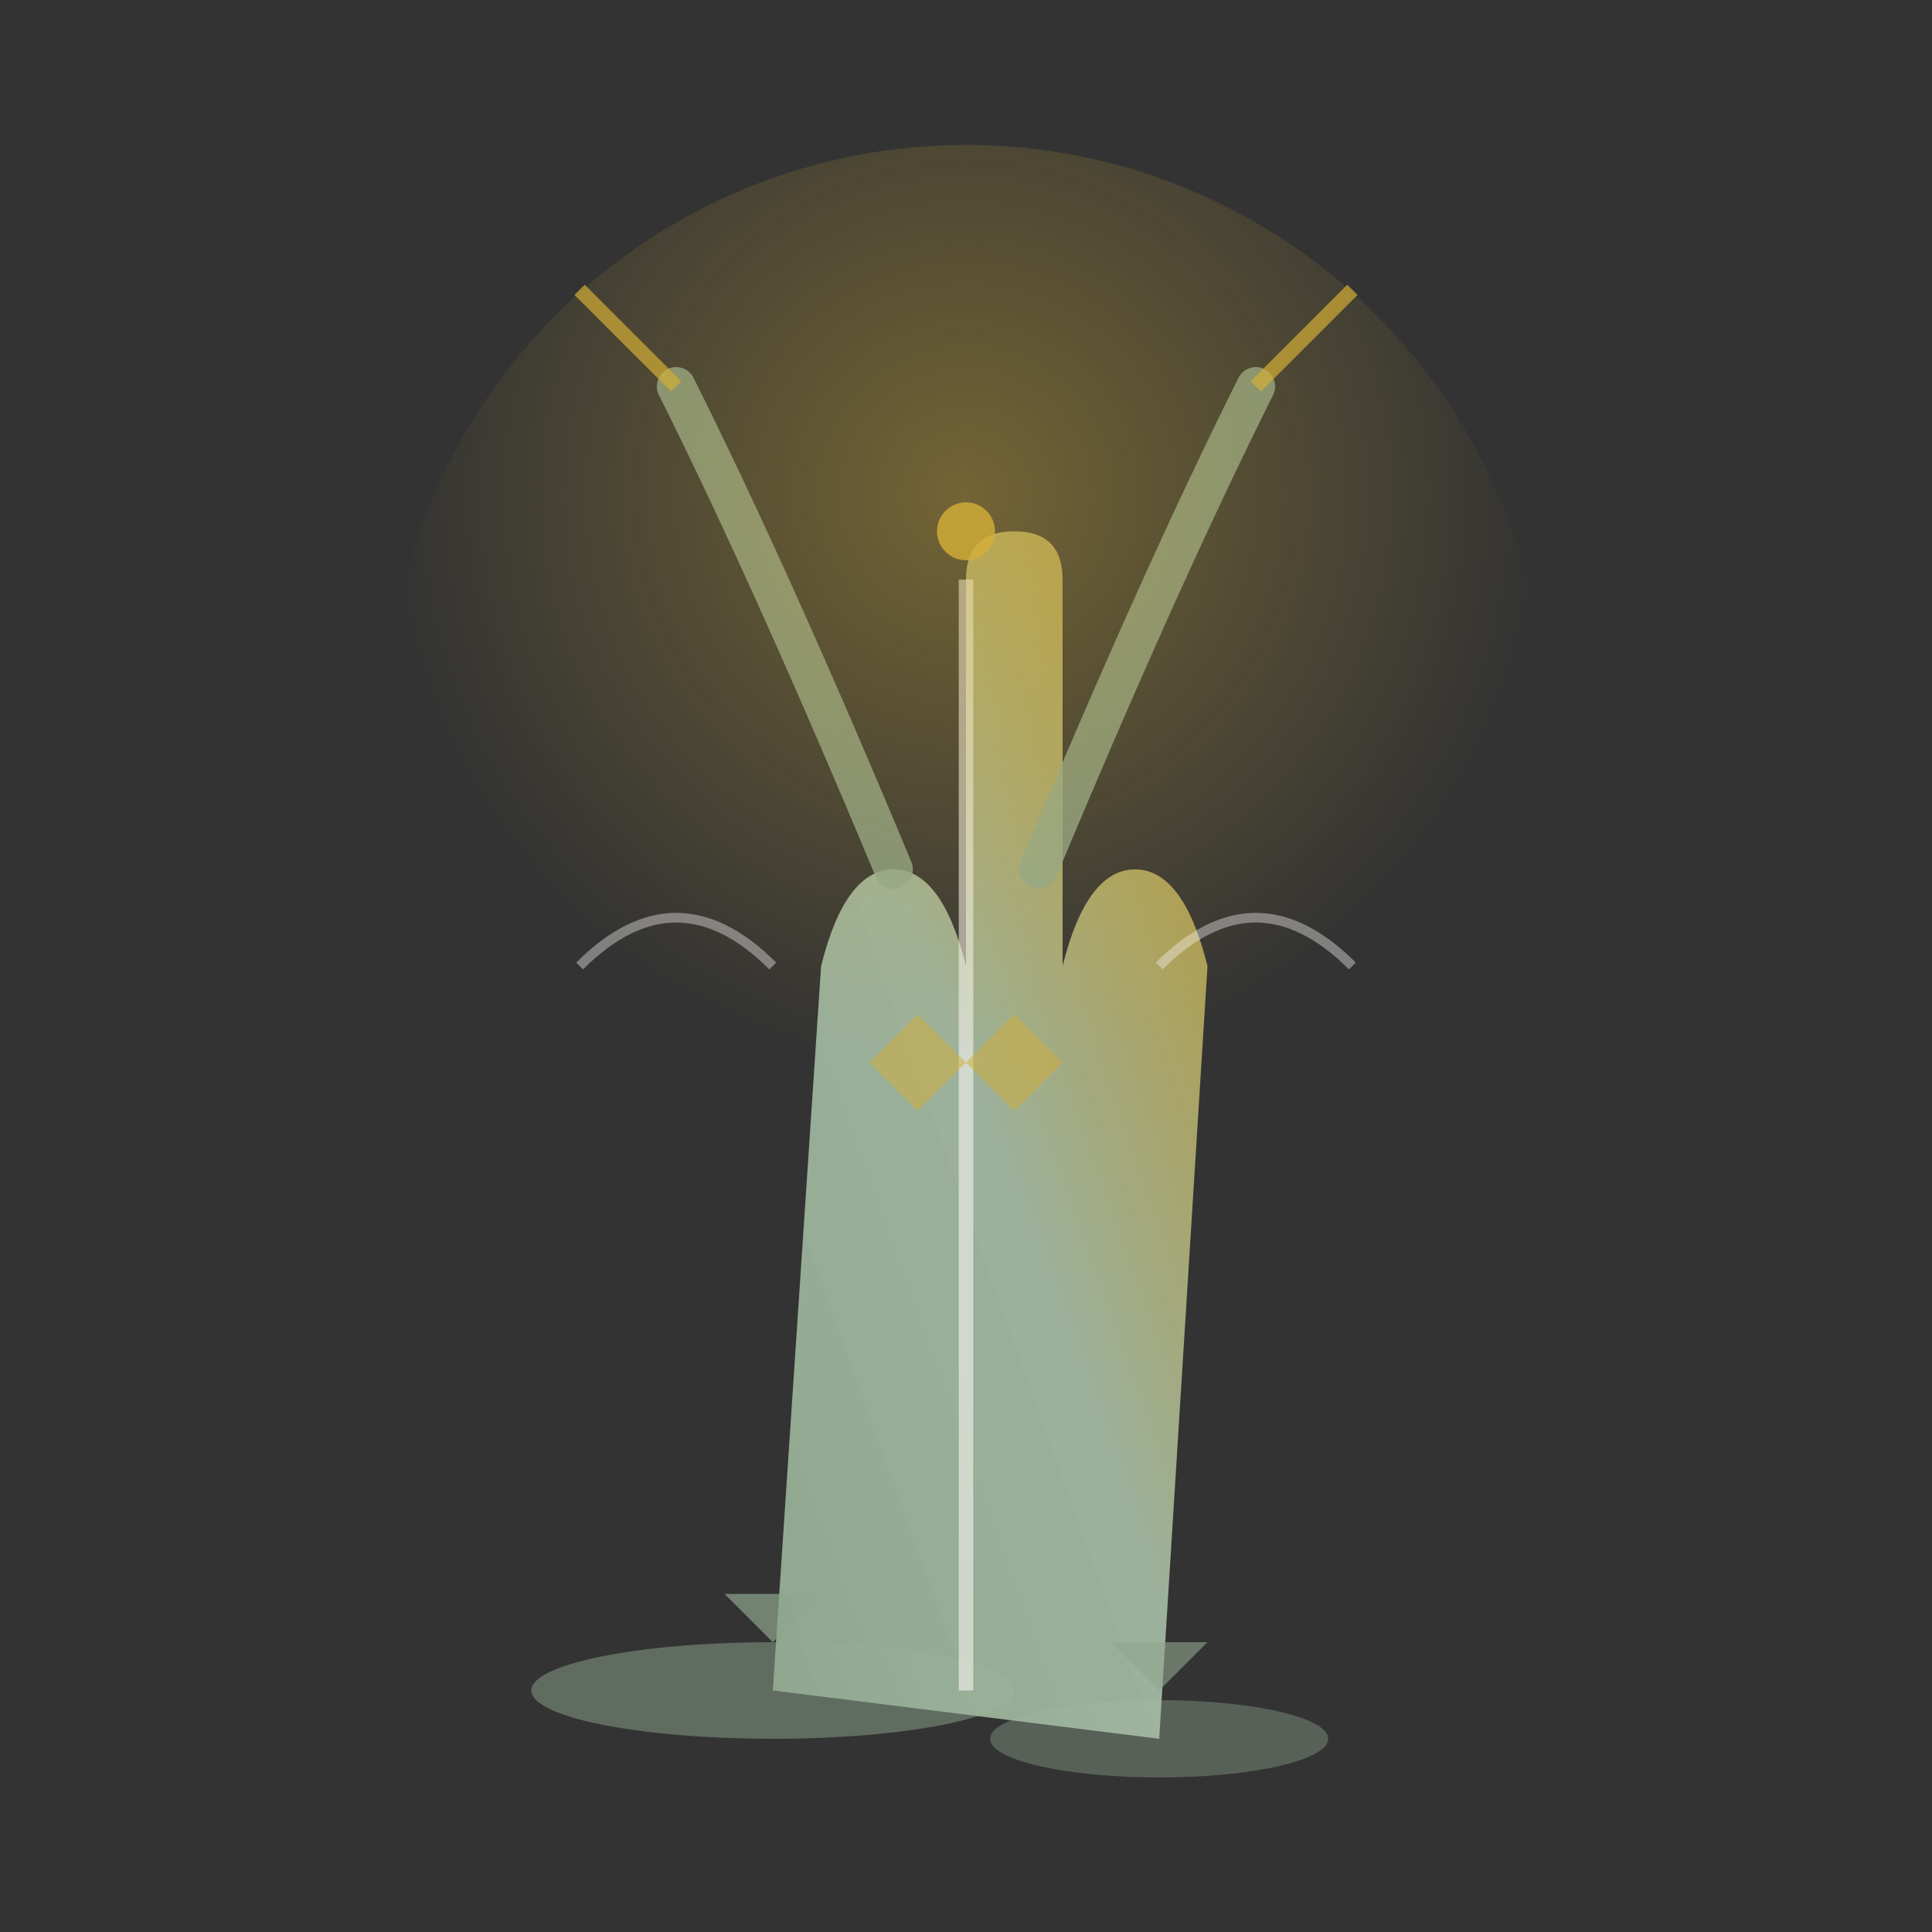 <svg viewBox="0 0 400 400" xmlns="http://www.w3.org/2000/svg">
  <rect x="0" y="0" width="400" height="400" fill="#333333" stroke="none"/>
  <defs>
    <linearGradient id="powerGradient" x1="0%" y1="100%" x2="100%" y2="0%">
      <stop offset="0%" style="stop-color:#8FA68E;stop-opacity:1" />
      <stop offset="50%" style="stop-color:#A8BFA7;stop-opacity:0.9" />
      <stop offset="100%" style="stop-color:#D4AF37;stop-opacity:0.8" />
    </linearGradient>
    <linearGradient id="strengthGradient" x1="50%" y1="0%" x2="50%" y2="100%">
      <stop offset="0%" style="stop-color:#D4AF37;stop-opacity:0.7" />
      <stop offset="100%" style="stop-color:#8FA68E;stop-opacity:0.9" />
    </linearGradient>
    <radialGradient id="warriorGlow" cx="50%" cy="30%">
      <stop offset="0%" style="stop-color:#D4AF37;stop-opacity:0.4" />
      <stop offset="100%" style="stop-color:#D4AF37;stop-opacity:0" />
    </radialGradient>
  </defs>

  <!-- Ground stance - wide base -->
  <ellipse cx="160" cy="350" rx="50" ry="10" fill="#8FA68E" opacity="0.5"/>
  <ellipse cx="240" cy="360" rx="35" ry="8" fill="#8FA68E" opacity="0.4"/>

  <!-- Main warrior form - angular and strong -->
  <path d="M160 350 L170 200 Q175 180 185 180 Q195 180 200 200 L200 120 Q200 110 210 110 Q220 110 220 120 L220 200 Q225 180 235 180 Q245 180 250 200 L240 360 Z"
        fill="url(#powerGradient)"/>

  <!-- Arms raised overhead - victory/strength -->
  <path d="M185 180 Q160 120 140 80"
        stroke="#8FA68E"
        stroke-width="8"
        fill="none"
        stroke-linecap="round"
        opacity="0.8"/>

  <path d="M215 180 Q240 120 260 80"
        stroke="#8FA68E"
        stroke-width="8"
        fill="none"
        stroke-linecap="round"
        opacity="0.8"/>

  <!-- Power lines - energy radiating -->
  <path d="M140 80 Q130 70 120 60"
        stroke="#D4AF37"
        stroke-width="3"
        fill="none"
        opacity="0.7"/>

  <path d="M260 80 Q270 70 280 60"
        stroke="#D4AF37"
        stroke-width="3"
        fill="none"
        opacity="0.7"/>

  <!-- Central strength line -->
  <line x1="200" y1="350" x2="200" y2="120" stroke="#F5F3F0" stroke-width="3" opacity="0.6"/>

  <!-- Warrior energy glow -->
  <circle cx="200" cy="150" r="120" fill="url(#warriorGlow)"/>

  <!-- Focus point - third eye -->
  <circle cx="200" cy="110" r="6" fill="#D4AF37" opacity="0.8"/>

  <!-- Angular power shapes -->
  <polygon points="180,220 190,210 200,220 190,230"
           fill="#D4AF37"
           opacity="0.5"/>

  <polygon points="200,220 210,210 220,220 210,230"
           fill="#D4AF37"
           opacity="0.5"/>

  <!-- Stability triangles -->
  <polygon points="160,340 170,330 150,330"
           fill="#8FA68E"
           opacity="0.7"/>

  <polygon points="240,350 250,340 230,340"
           fill="#8FA68E"
           opacity="0.6"/>

  <!-- Dynamic energy lines -->
  <path d="M120 200 Q140 180 160 200"
        stroke="#F5F3F0"
        stroke-width="2"
        fill="none"
        opacity="0.4"/>

  <path d="M240 200 Q260 180 280 200"
        stroke="#F5F3F0"
        stroke-width="2"
        fill="none"
        opacity="0.4"/>
</svg>